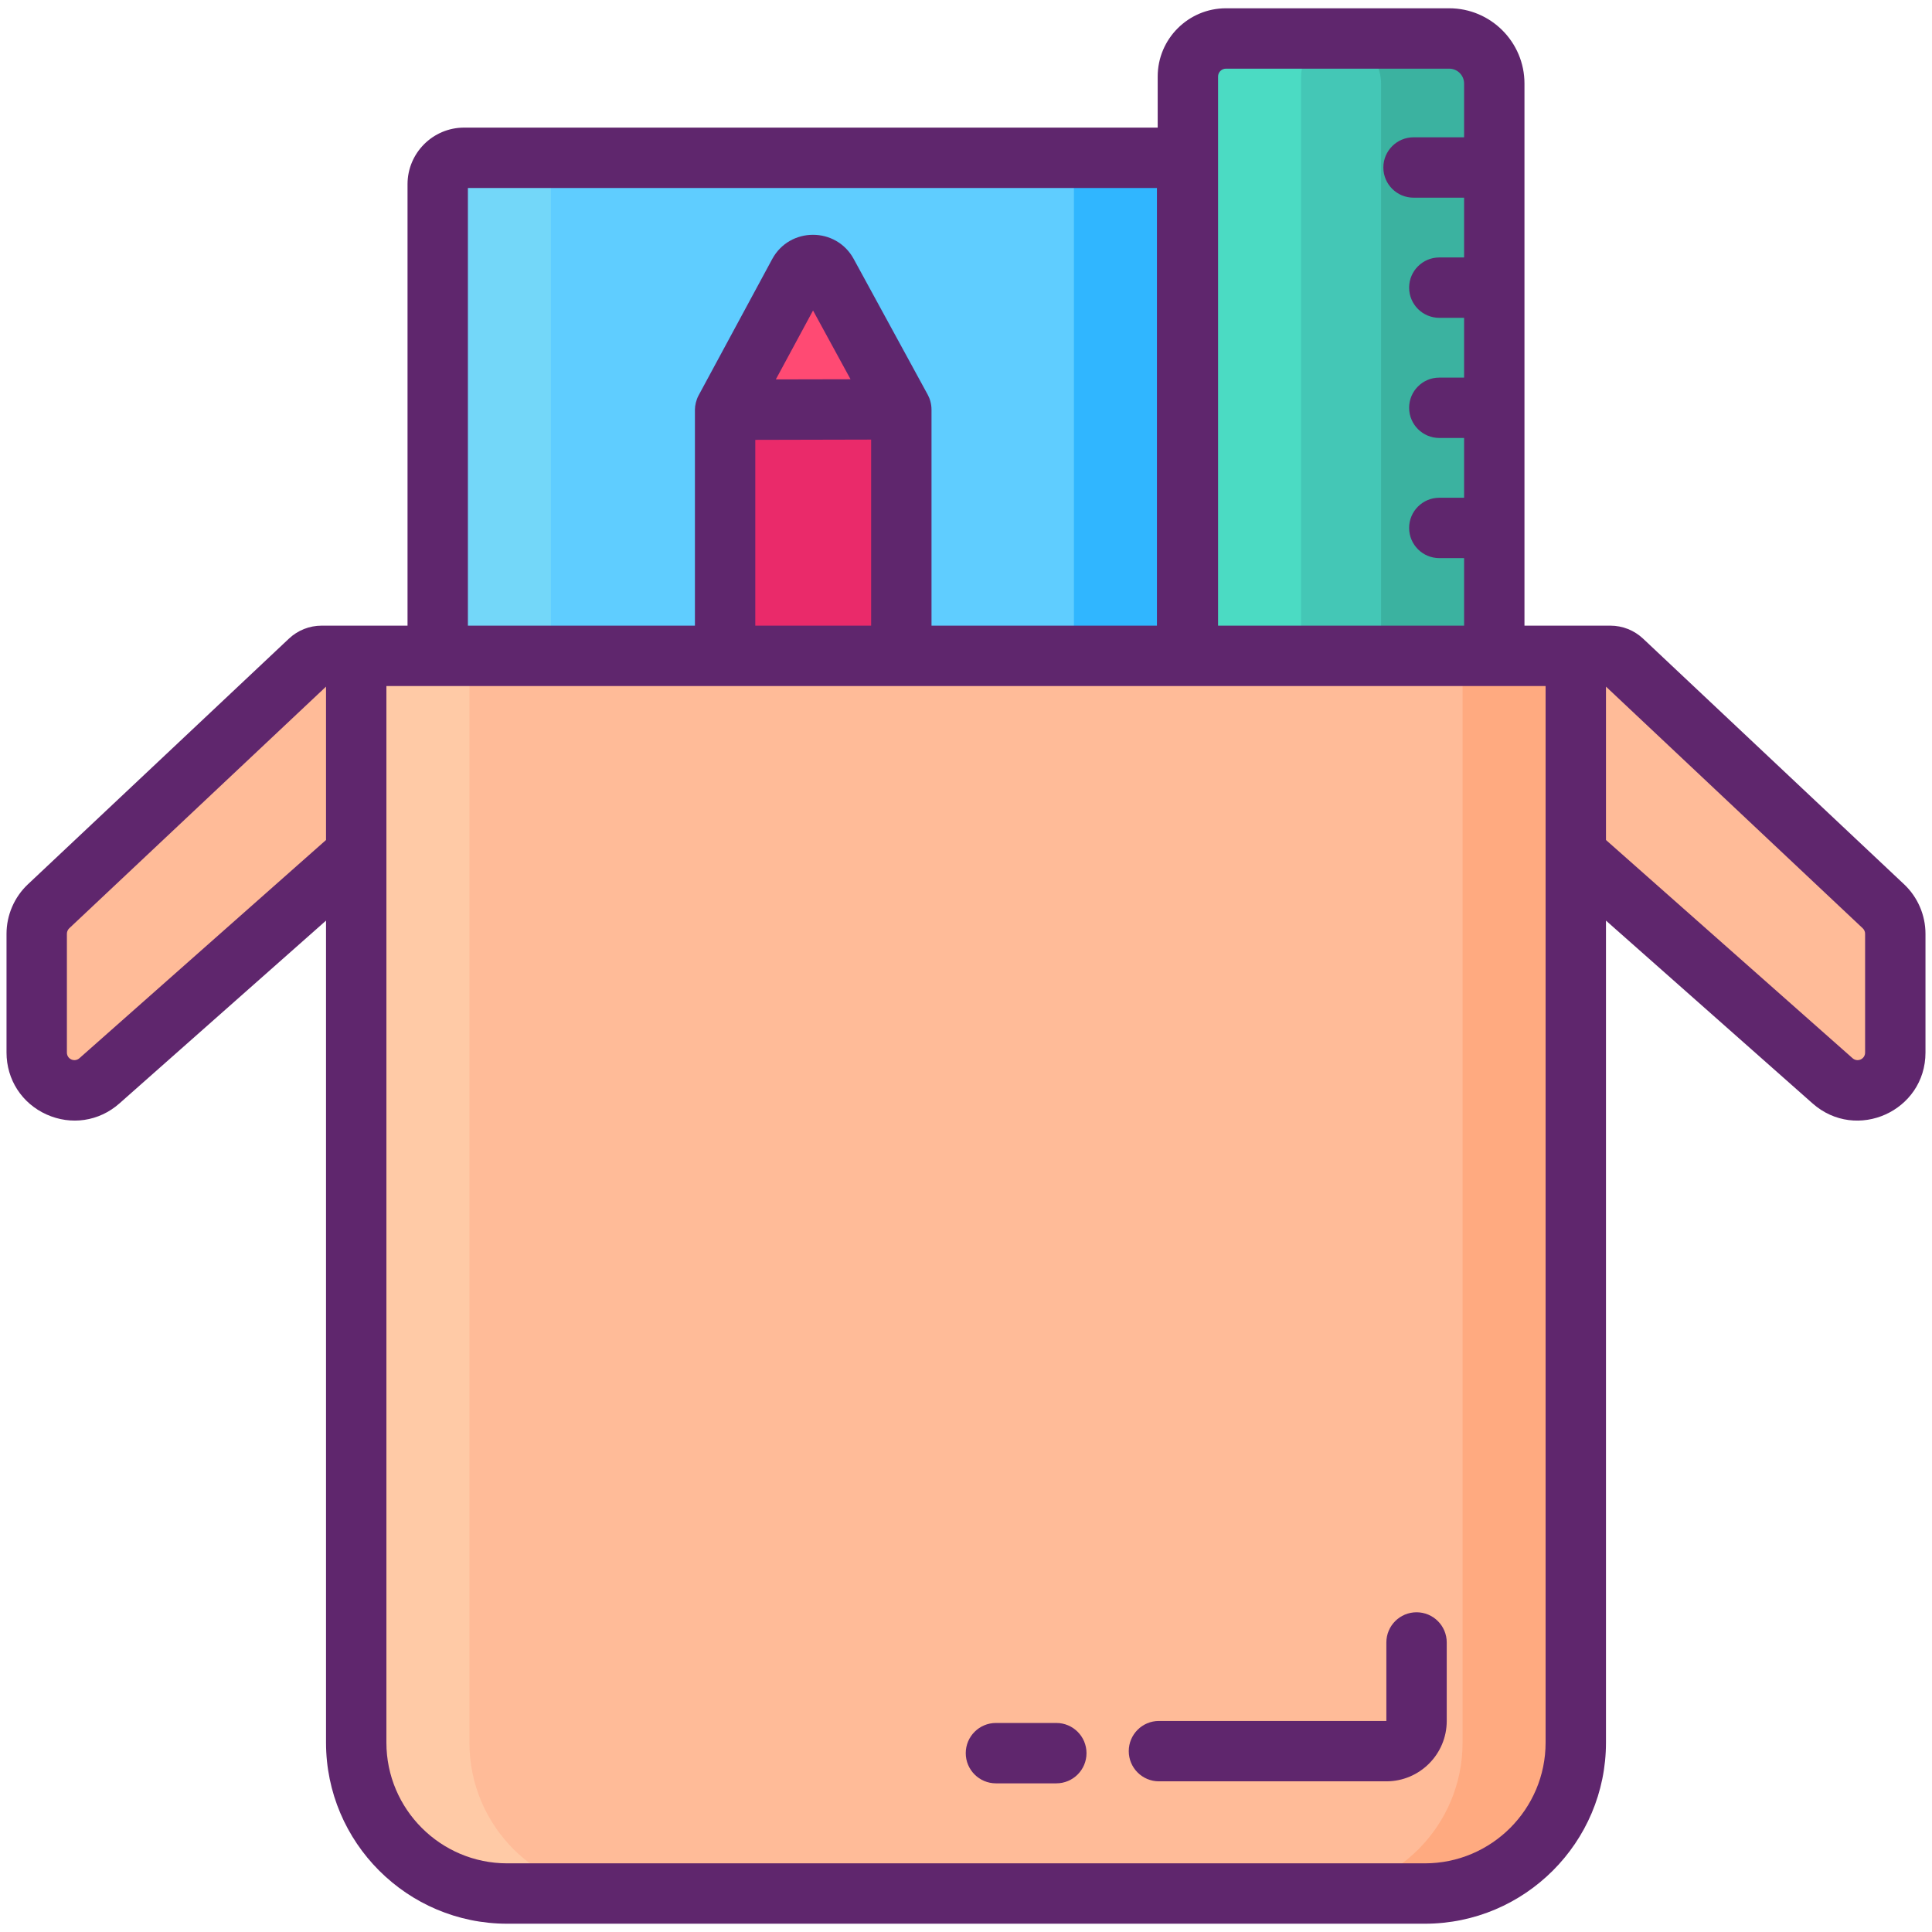 <svg id="Icon_Set" enable-background="new 0 0 256 256" height="512" viewBox="0 0 256 256" width="512" xmlns="http://www.w3.org/2000/svg"><path d="m192.029 214.81h-34.626v-204.665c0-2.788 2.26-5.049 5.049-5.049h29.578c3.297 0 5.97 2.673 5.97 5.97v197.774c-.001 3.297-2.674 5.97-5.971 5.97z" fill="#44c7b6"/><path d="m177.45 5.1c-2.79 0-5.05 2.26-5.05 5.04v204.67h-15v-204.67c0-2.78 2.26-5.04 5.05-5.04z" fill="#4bdbc3"/><path d="m198 11.07v197.77c0 3.3-2.67 5.97-5.97 5.97h-15c3.3 0 5.97-2.67 5.97-5.97v-197.77c0-3.3-2.67-5.97-5.97-5.97h15c3.3 0 5.97 2.67 5.97 5.97z" fill="#3bb2a0"/><path d="m153.803 166.971h-92.304c-1.932 0-3.498-1.566-3.498-3.498v-139.062c0-1.932 1.566-3.498 3.498-3.498h92.304c1.932 0 3.498 1.566 3.498 3.498v139.063c0 1.931-1.566 3.497-3.498 3.497z" fill="#5fcdff"/><path d="m76.5 166.97h-15c-1.93 0-3.5-1.56-3.5-3.5v-139.06c0-1.93 1.57-3.5 3.5-3.5h15c-1.93 0-3.5 1.57-3.5 3.5v139.06c0 1.94 1.57 3.5 3.5 3.5z" fill="#73d7f9"/><path d="m105.601 36.239c.809-1.499 2.958-1.503 3.774-.008l3.964 7.268 5.858 10.741-11.672.027-11.672.027 5.814-10.768z" fill="#ff4a73"/><path d="m96.084 167.545 23.344-.054v-113.251l-23.344.054z" fill="#ea2a6a"/><path d="m157.3 24.41v139.06c0 1.94-1.57 3.5-3.5 3.5h-15c1.93 0 3.5-1.56 3.5-3.5v-139.06c0-1.93-1.57-3.5-3.5-3.5h15c1.93 0 3.5 1.57 3.5 3.5z" fill="#30b6ff"/><g fill="#ffbb98"><path d="m188.8 250.904h-121.6c-11.046 0-20-8.954-20-20v-144h161.6v144c0 11.045-8.954 20-20 20z"/><path d="m249.562 120.09-34.587-32.553c-.432-.407-1.004-.633-1.597-.633h-4.242v26.5l33.686 29.81c3.227 2.856 8.314.565 8.314-3.744v-15.738c-.001-1.38-.57-2.697-1.574-3.642z"/><path d="m42.622 86.904c-.594 0-1.165.227-1.597.633l-34.587 32.553c-1.004.945-1.573 2.262-1.573 3.641v15.738c0 4.309 5.087 6.6 8.314 3.744l34.03-30.068.042-26.242h-4.629z"/></g><path d="m82.2 250.9h-15c-11.05 0-20-8.95-20-20v-144h15v144c0 11.05 8.95 20 20 20z" fill="#ffcaa6"/><path d="m208.8 86.9v144c0 11.05-8.95 20-20 20h-15c11.05 0 20-8.95 20-20v-144z" fill="#ffaa80"/><path d="m153.566 236.035h30.134c4.411 0 8-3.589 8-8v-10.4c0-2.209-1.791-4-4-4s-4 1.791-4 4v10.4h-30.134c-2.209 0-4 1.791-4 4s1.791 4 4 4z" fill="#5f266d"/><path d="m131.967 236.302h8c2.209 0 4-1.791 4-4s-1.791-4-4-4h-8c-2.209 0-4 1.791-4 4s1.791 4 4 4z" fill="#5f266d"/><path d="m252.304 117.175-34.588-32.553c-1.179-1.108-2.719-1.72-4.338-1.72-1.113 0-10.255 0-11.378 0v-71.834c0-5.498-4.473-9.971-9.97-9.971h-29.58c-4.99 0-9.05 4.056-9.05 9.04v6.771h-91.9c-4.136 0-7.5 3.364-7.5 7.5v58.494c-5.856 0-5.674 0-11.378 0-1.619 0-3.159.611-4.338 1.72l-34.589 32.554c-1.799 1.694-2.831 4.083-2.831 6.553v15.739c0 3.588 2.032 6.732 5.304 8.206 3.228 1.452 6.936.945 9.66-1.467l27.372-24.222v108.917c0 13.233 10.767 24 24 24h121.6c13.233 0 24-10.767 24-24v-108.917l27.371 24.222c5.815 5.145 14.965 1.011 14.965-6.739v-15.739c0-2.47-1.032-4.859-2.832-6.554zm-209.104-5.871-32.674 28.913c-.652.576-1.662.121-1.662-.749v-15.739c0-.274.115-.54.314-.728l34.022-32.02zm118.2-101.166c0-.573.471-1.04 1.05-1.04h29.58c1.086 0 1.97.884 1.97 1.971v7.125h-6.698c-2.209 0-4 1.791-4 4s1.791 4 4 4h6.698v7.92h-3.283c-2.209 0-4 1.791-4 4s1.791 4 4 4h3.283v7.92h-3.283c-2.209 0-4 1.791-4 4s1.791 4 4 4h3.283v7.92h-3.283c-2.209 0-4 1.791-4 4s1.791 4 4 4h3.283v8.949h-32.6zm-99.4 14.77h91.3v57.994h-29.87v-28.591c0-.003 0-.005 0-.008 0-.744-.195-1.443-.487-1.98l-9.822-18.009c-2.336-4.282-8.489-4.265-10.805.023l-9.748 18.055c-.321.595-.487 1.319-.487 1.896v28.614h-30.081zm53.43 33.339v24.656h-15.35v-24.62zm-12.628-7.973 4.93-9.132 4.969 9.111zm101.998 180.628c0 8.822-7.178 16-16 16h-121.6c-8.822 0-16-7.178-16-16v-140h153.6zm42.336-91.434c0 .867-1.009 1.325-1.663.749l-32.673-28.913v-20.323l34.02 32.019c.2.188.315.454.315.729v15.739z" fill="#5f266d"/></svg>